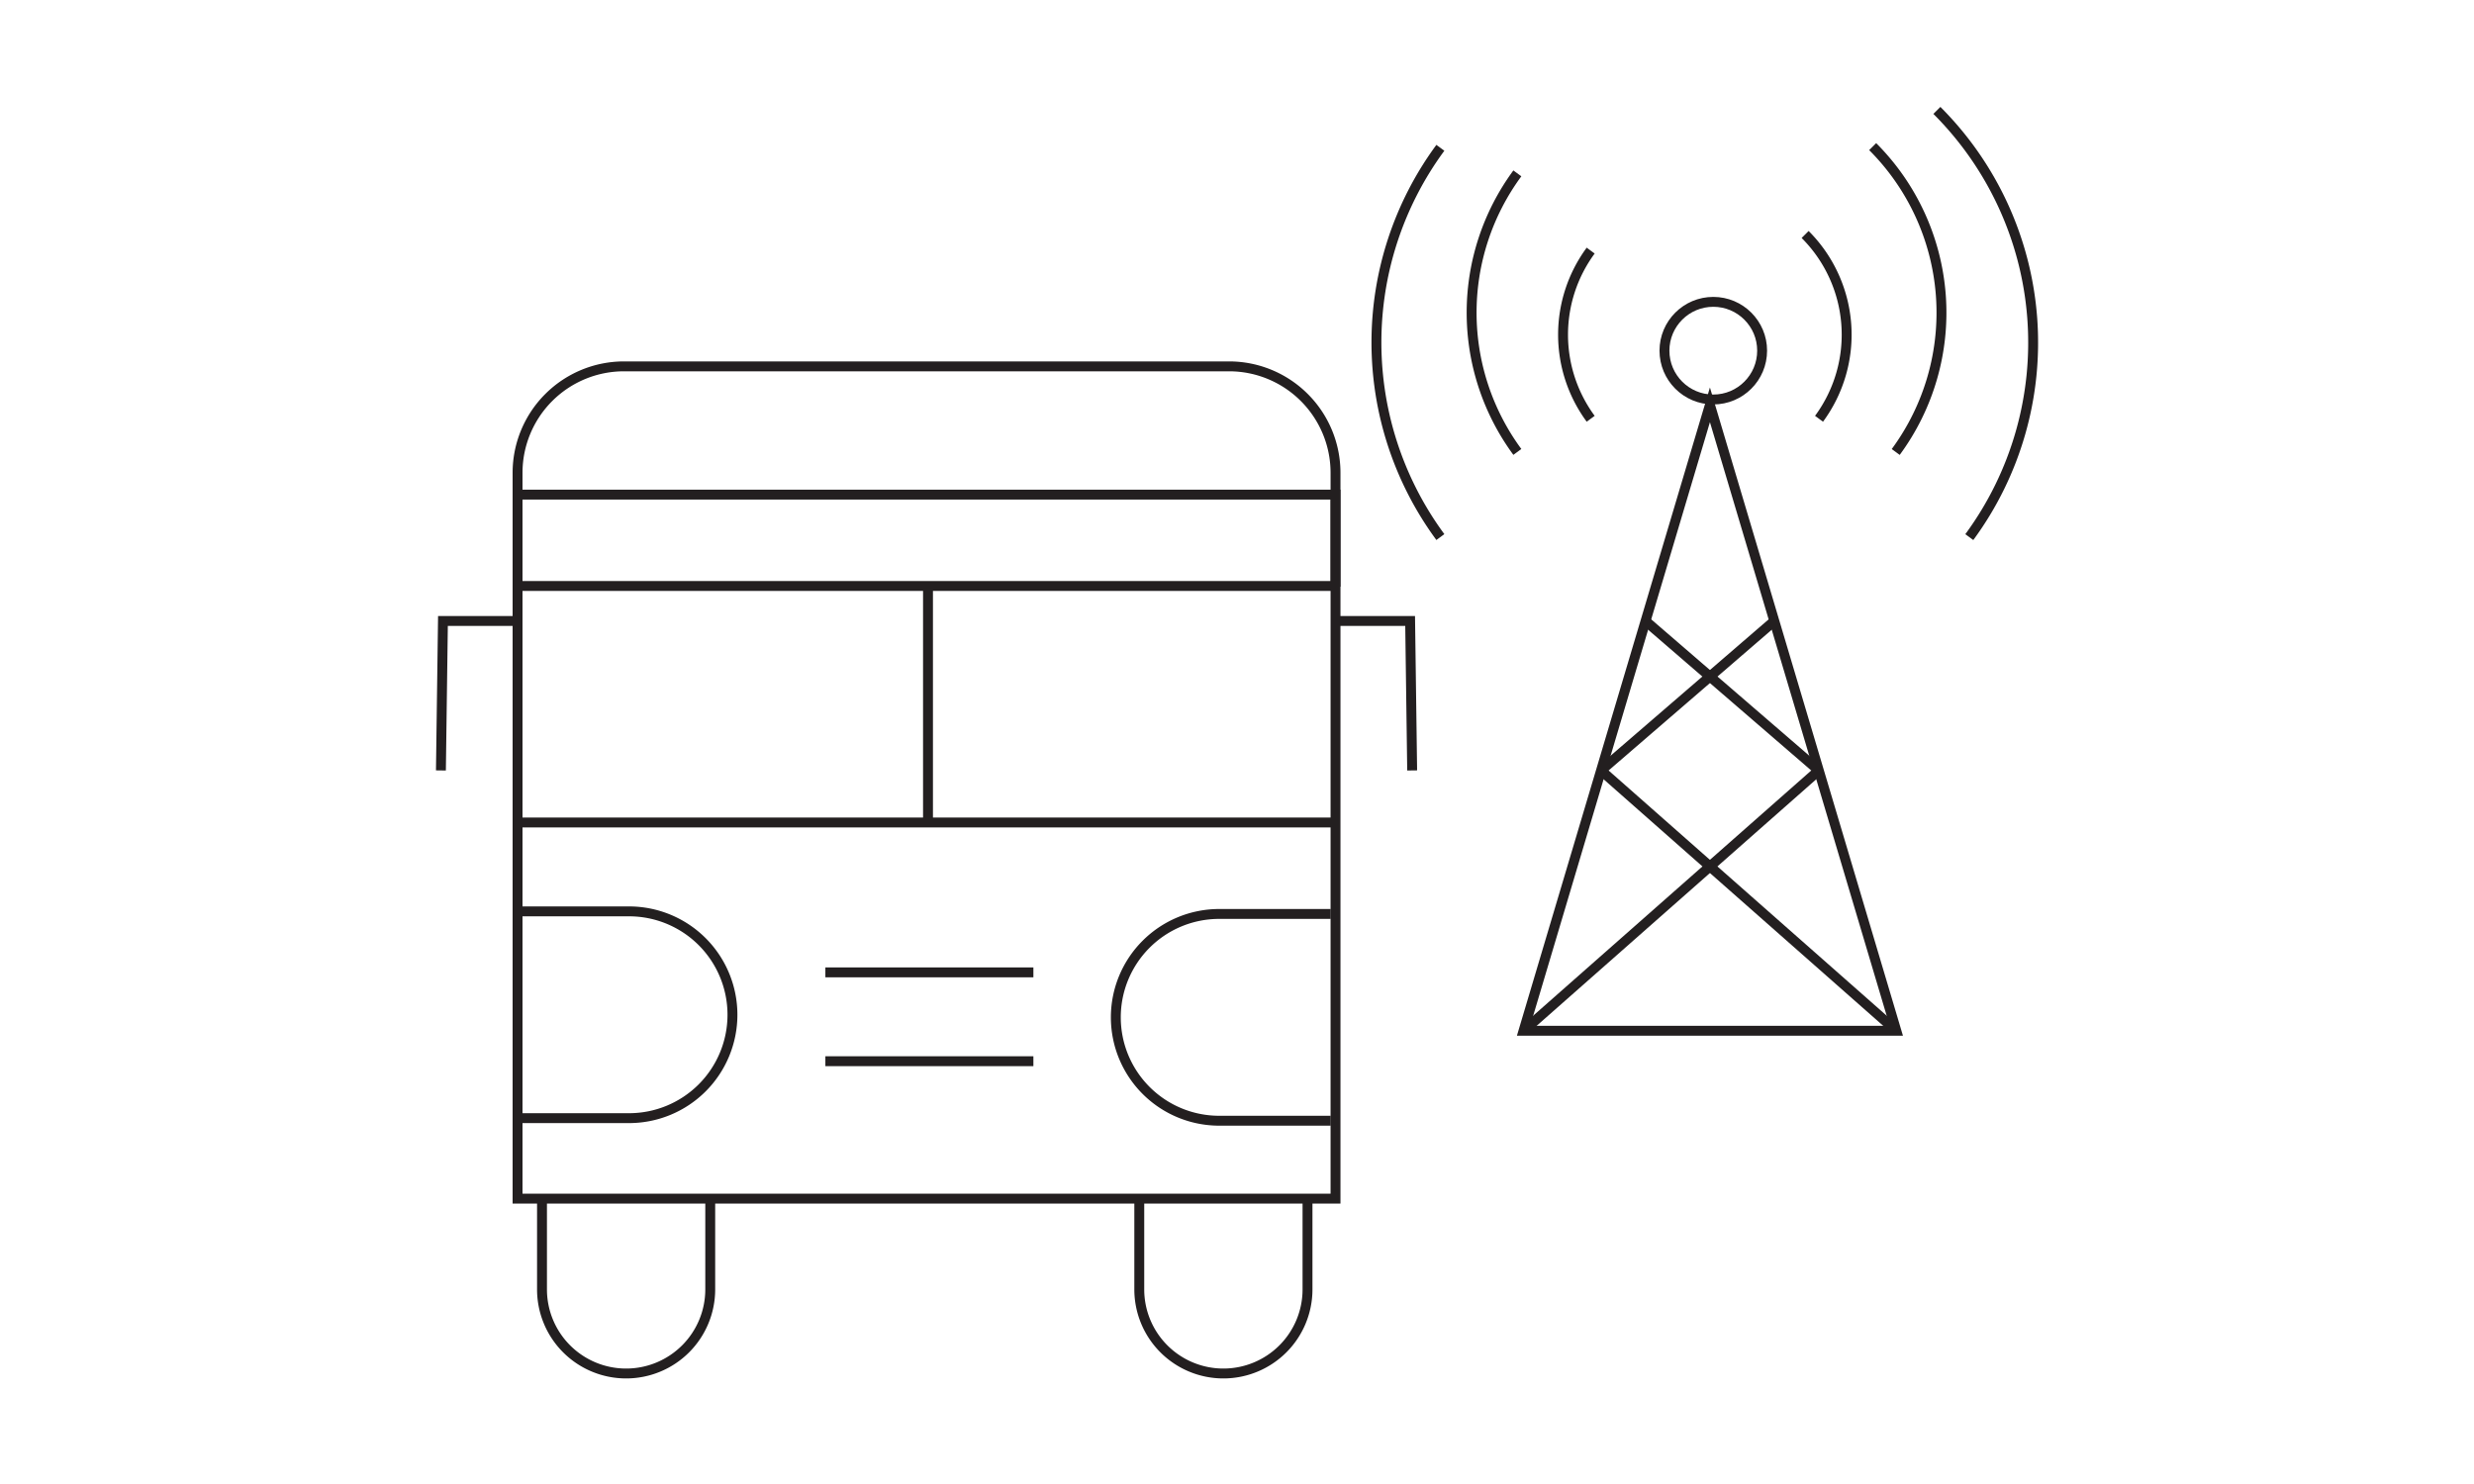 <svg id="Layer_1" data-name="Layer 1" xmlns="http://www.w3.org/2000/svg" viewBox="0 0 500 300"><defs><style>.cls-1{fill:none;stroke:#231f20;stroke-miterlimit:10;stroke-width:2px;}</style></defs><title>Artboard 8</title><rect class="cls-1" x="104.6" y="99.99" width="165.31" height="142.32"/><line class="cls-1" x1="104.6" y1="118.46" x2="269.91" y2="118.46"/><line class="cls-1" x1="104.6" y1="166.27" x2="269.91" y2="166.27"/><line class="cls-1" x1="187.55" y1="118.46" x2="187.55" y2="166.27"/><path class="cls-1" d="M104.6,118.58v-23a21.52,21.52,0,0,1,21.52-21.52H248.39A21.52,21.52,0,0,1,269.91,95.6v23"/><polyline class="cls-1" points="104.6 125.54 89.52 125.54 89.11 155.75"/><polyline class="cls-1" points="269.91 125.54 284.99 125.54 285.4 155.75"/><path class="cls-1" d="M143.54,242.31v18.35a17,17,0,0,1-17,17h0a17,17,0,0,1-17-17V242.31"/><path class="cls-1" d="M264.25,242.31v18.35a17,17,0,0,1-17,17h0a17,17,0,0,1-17-17V242.31"/><path class="cls-1" d="M104.6,184.24h22.53a20.9,20.9,0,0,1,20.9,20.9h0a20.9,20.9,0,0,1-20.9,20.9H104.6"/><path class="cls-1" d="M268.94,226.56H246.41a20.9,20.9,0,0,1-20.9-20.9h0a20.9,20.9,0,0,1,20.9-20.9h22.53"/><line class="cls-1" x1="166.81" y1="196.57" x2="208.85" y2="196.57"/><line class="cls-1" x1="166.81" y1="214.53" x2="208.85" y2="214.53"/><polygon class="cls-1" points="345.58 81.84 383.25 208.38 307.91 208.38 345.58 81.84"/><line class="cls-1" x1="332.57" y1="125.54" x2="367.58" y2="155.75"/><line class="cls-1" x1="358.59" y1="125.54" x2="323.58" y2="155.75"/><line class="cls-1" x1="383.25" y1="208.38" x2="323.58" y2="155.75"/><line class="cls-1" x1="307.91" y1="208.38" x2="367.58" y2="155.75"/><circle class="cls-1" cx="346.26" cy="70.89" r="9.87"/><path class="cls-1" d="M321.48,84.66a28.67,28.67,0,0,1,0-34"/><path class="cls-1" d="M364.82,47.4a28.66,28.66,0,0,1,2.81,37.26"/><path class="cls-1" d="M306.66,91.36a47.5,47.5,0,0,1,0-56.31"/><path class="cls-1" d="M378.47,29.64a47.49,47.49,0,0,1,4.66,61.73"/><path class="cls-1" d="M291.1,108.57a66.37,66.37,0,0,1,0-78.69"/><path class="cls-1" d="M391.45,22.32A66.36,66.36,0,0,1,398,108.58"/></svg>